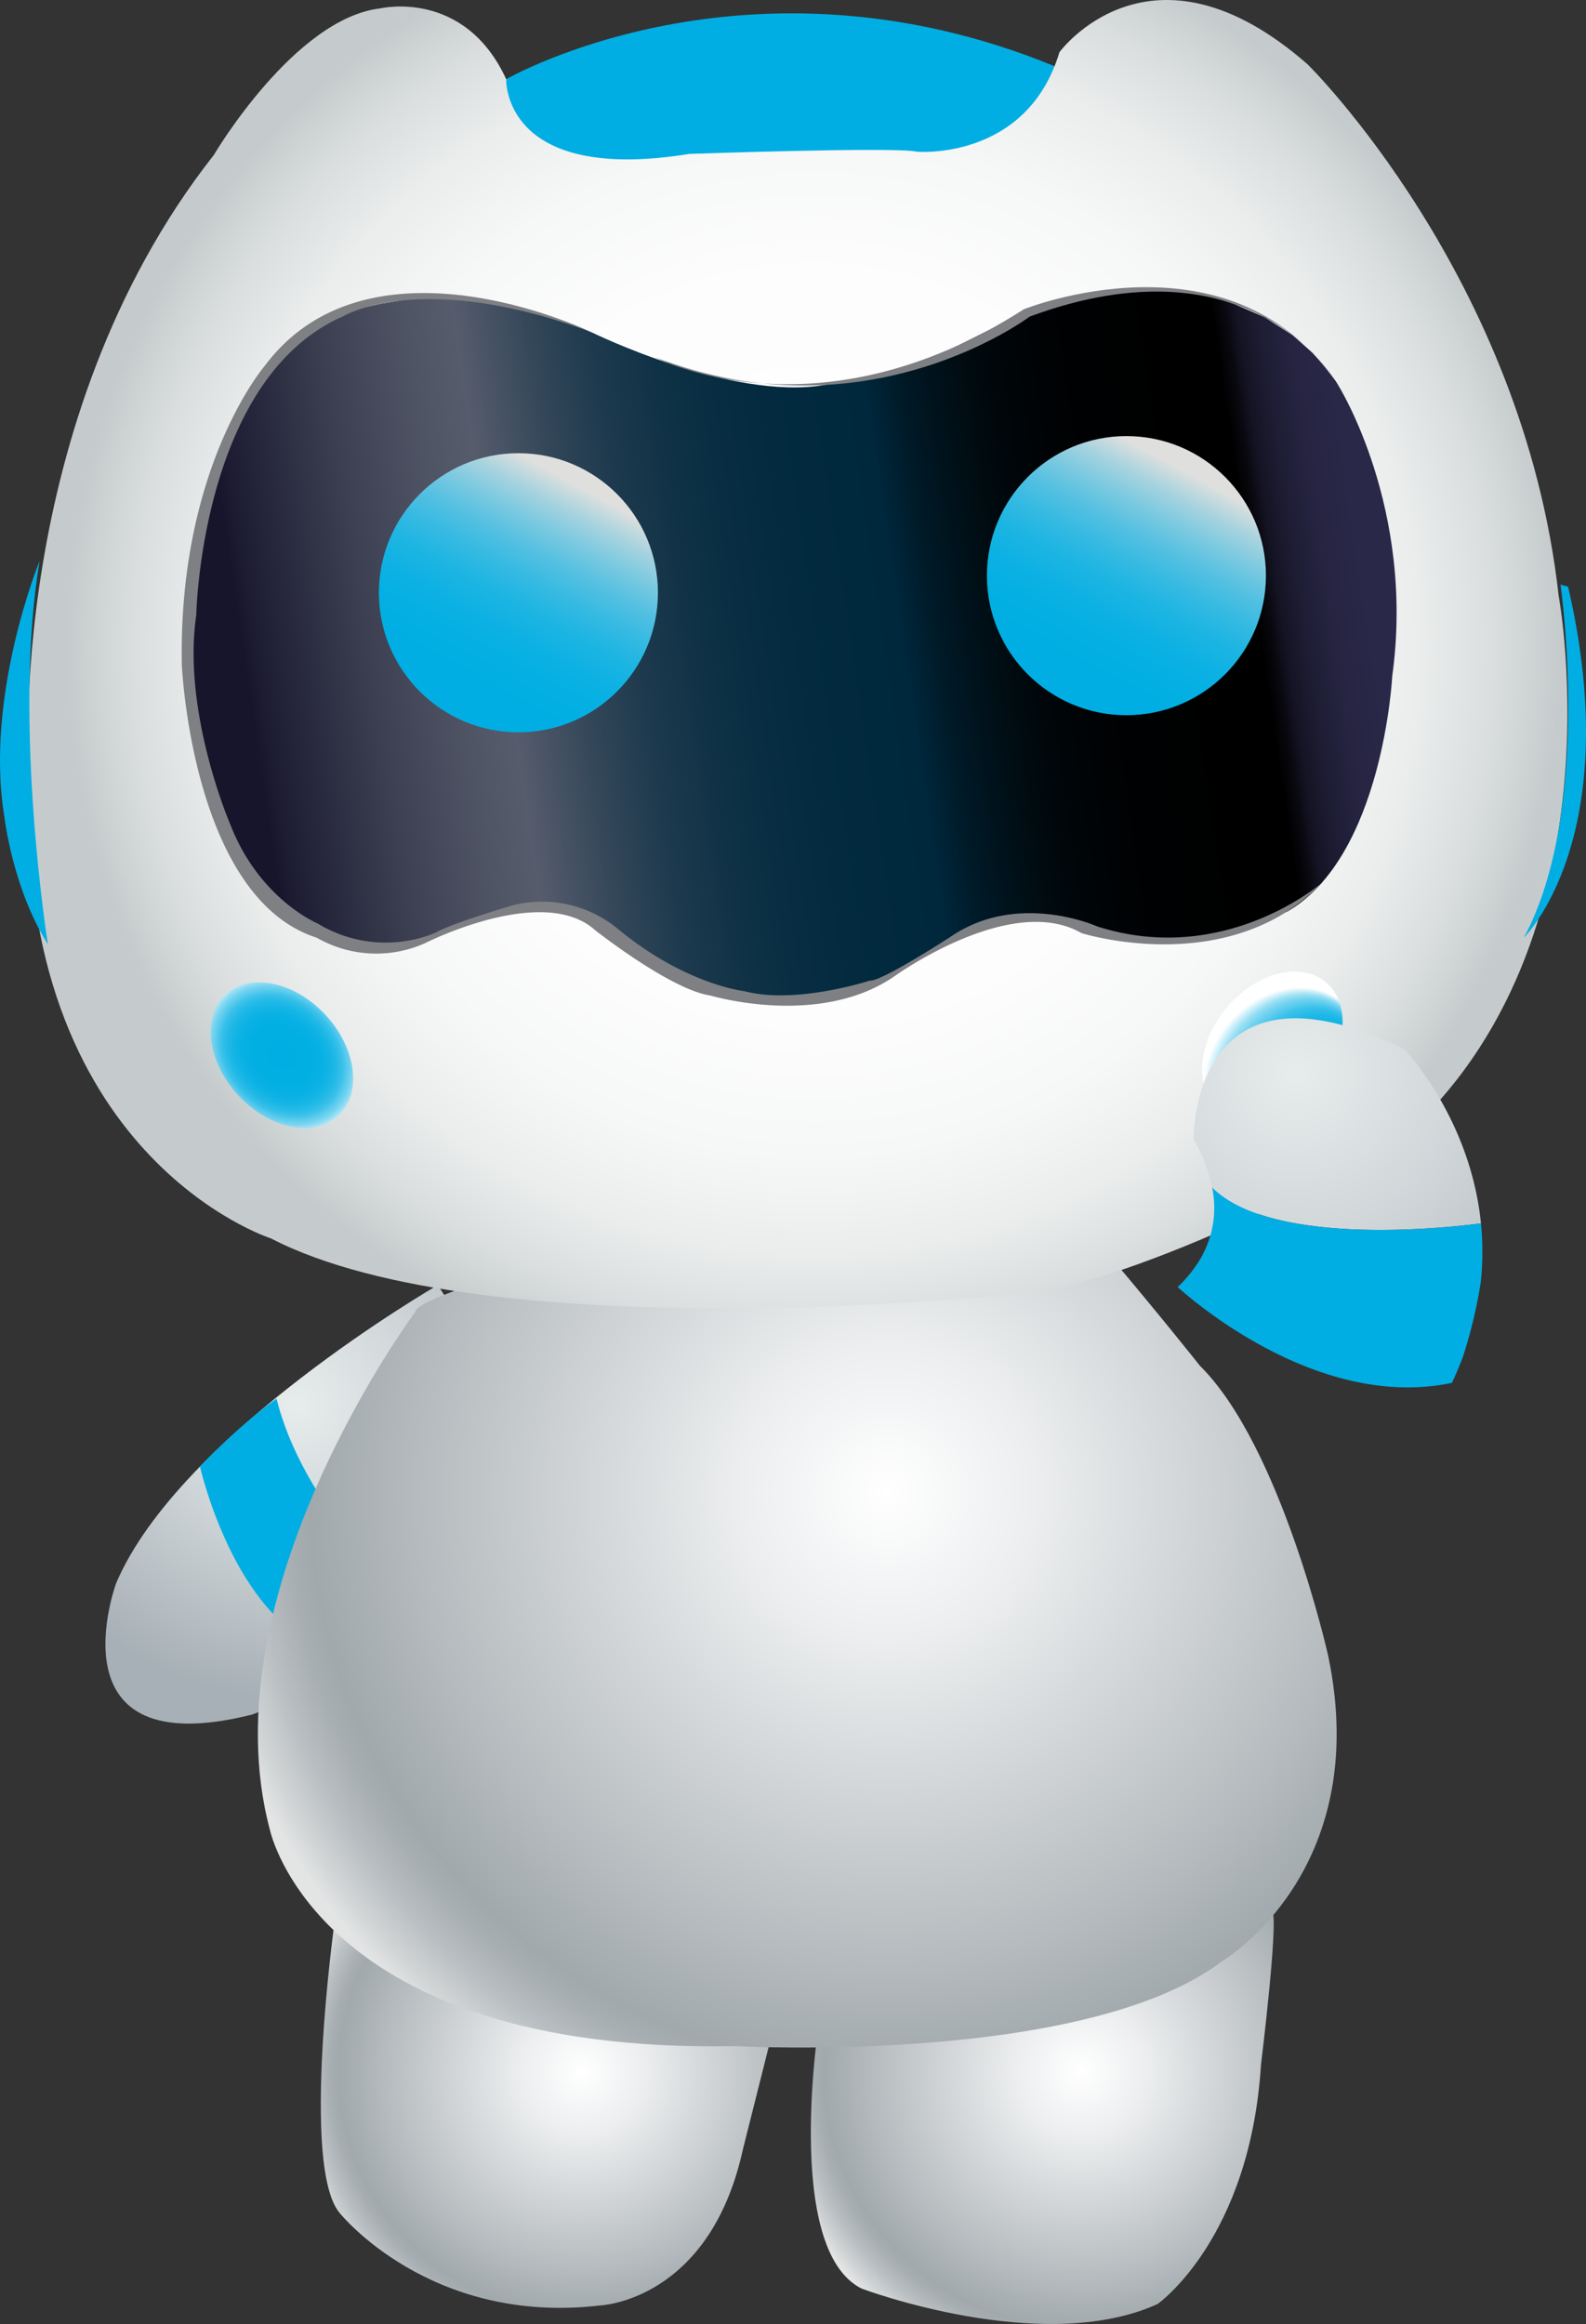 <svg xmlns="http://www.w3.org/2000/svg" xmlns:xlink="http://www.w3.org/1999/xlink" viewBox="0 0 473.03 692.89"><rect x="0" y="0" width="473.03" height="692.89" fill="#333333" stroke="none"/><defs><style>.cls-1{fill:url(#radial-gradient);}.cls-2{fill:#00aee3;}.cls-3{fill:url(#radial-gradient-2);}.cls-4{fill:url(#radial-gradient-3);}.cls-5{fill:url(#radial-gradient-4);}.cls-6{fill:url(#radial-gradient-5);}.cls-7{fill:url(#linear-gradient);}.cls-8{fill:#7f8083;}.cls-9{fill:url(#radial-gradient-6);}.cls-10{fill:url(#radial-gradient-7);}.cls-11{fill:url(#linear-gradient-2);}.cls-12{fill:url(#linear-gradient-3);}.cls-13{fill:url(#linear-gradient-4);}.cls-14{fill:url(#linear-gradient-5);}.cls-15{fill:url(#radial-gradient-8);}</style><radialGradient id="radial-gradient" cx="-38.25" cy="425.72" r="83.59" gradientTransform="translate(130.97 -28.24) scale(1.11 1.05)" gradientUnits="userSpaceOnUse"><stop offset="0" stop-color="#e7ecec"/><stop offset="0.35" stop-color="#d4dadc"/><stop offset="1" stop-color="#a7b0b6"/></radialGradient><radialGradient id="radial-gradient-2" cx="322.43" cy="617.44" r="92.42" gradientUnits="userSpaceOnUse"><stop offset="0" stop-color="#fff"/><stop offset="0.21" stop-color="#eceeef"/><stop offset="0.62" stop-color="#bcc1c4"/><stop offset="0.83" stop-color="#a1a9ad"/><stop offset="0.86" stop-color="#a7aeb2"/><stop offset="0.91" stop-color="#b7bdc0"/><stop offset="0.97" stop-color="#d3d6d7"/><stop offset="1" stop-color="#e3e5e5"/></radialGradient><radialGradient id="radial-gradient-3" cx="173.65" cy="617.78" r="87.34" xlink:href="#radial-gradient-2"/><radialGradient id="radial-gradient-4" cx="264.75" cy="444.81" r="207.6" xlink:href="#radial-gradient-2"/><radialGradient id="radial-gradient-5" cx="130.23" cy="-167.56" r="222.92" gradientTransform="translate(72.45 319.61) rotate(15.49)" gradientUnits="userSpaceOnUse"><stop offset="0" stop-color="#fff"/><stop offset="0.5" stop-color="#fdfdfd"/><stop offset="0.68" stop-color="#f6f7f7"/><stop offset="0.81" stop-color="#ebeded"/><stop offset="0.91" stop-color="#dadede"/><stop offset="1" stop-color="#c5cbcc"/></radialGradient><linearGradient id="linear-gradient" x1="308.11" y1="-255.42" x2="-27.35" y2="-106.83" gradientTransform="translate(72.45 319.61) rotate(15.49)" gradientUnits="userSpaceOnUse"><stop offset="0" stop-color="#2b294a"/><stop offset="0.09" stop-color="#2a2848"/><stop offset="0.12" stop-color="#262441"/><stop offset="0.14" stop-color="#1f1e36"/><stop offset="0.16" stop-color="#151425"/><stop offset="0.17" stop-color="#09080f"/><stop offset="0.18"/><stop offset="0.3" stop-color="#000102"/><stop offset="0.36" stop-color="#000609"/><stop offset="0.4" stop-color="#000f16"/><stop offset="0.44" stop-color="#001a28"/><stop offset="0.47" stop-color="#00283d"/><stop offset="0.55" stop-color="#032a3f"/><stop offset="0.62" stop-color="#0c3044"/><stop offset="0.68" stop-color="#1d394d"/><stop offset="0.73" stop-color="#334759"/><stop offset="0.78" stop-color="#505869"/><stop offset="0.79" stop-color="#565c6c"/><stop offset="0.83" stop-color="#4f5465"/><stop offset="0.9" stop-color="#3b3f51"/><stop offset="0.99" stop-color="#1c1b32"/><stop offset="1" stop-color="#16152c"/></linearGradient><radialGradient id="radial-gradient-6" cx="9.87" cy="-7.94" r="21.49" gradientTransform="matrix(1, -0.06, 0.07, 1.23, 74.82, 324.93)" gradientUnits="userSpaceOnUse"><stop offset="0" stop-color="#00aee3"/><stop offset="0.37" stop-color="#02afe3"/><stop offset="0.51" stop-color="#09b1e4"/><stop offset="0.6" stop-color="#14b5e5"/><stop offset="0.68" stop-color="#25bae7"/><stop offset="0.75" stop-color="#3bc1ea"/><stop offset="0.8" stop-color="#57caed"/><stop offset="0.86" stop-color="#77d4f0"/><stop offset="0.91" stop-color="#9de0f4"/><stop offset="0.95" stop-color="#c8eef9"/><stop offset="0.99" stop-color="#f6fcfe"/><stop offset="1" stop-color="#fff"/></radialGradient><radialGradient id="radial-gradient-7" cx="-2483.41" cy="744.49" fx="-2500.094" fy="730.955" r="21.49" gradientTransform="matrix(0.06, -1, -1.23, -0.07, 1441.16, -2112.51)" xlink:href="#radial-gradient-6"/><linearGradient id="linear-gradient-2" x1="157.82" y1="157.9" x2="153.61" y2="179.46" gradientUnits="userSpaceOnUse"><stop offset="0" stop-color="#dfdfde"/><stop offset="0.02" stop-color="#dbdedd"/><stop offset="0.18" stop-color="#bcd8d2"/><stop offset="0.35" stop-color="#a5d4ca"/><stop offset="0.54" stop-color="#94d1c4"/><stop offset="0.73" stop-color="#8acfc1"/><stop offset="0.99" stop-color="#87cec0"/></linearGradient><linearGradient id="linear-gradient-3" x1="339.12" y1="157.9" x2="334.92" y2="179.46" xlink:href="#linear-gradient-2"/><linearGradient id="linear-gradient-4" x1="201.53" y1="-297.65" x2="187.97" y2="-228.17" gradientTransform="matrix(0.95, 0.3, -0.3, 0.95, 72.51, 362.86)" gradientUnits="userSpaceOnUse"><stop offset="0" stop-color="#dfdfde"/><stop offset="0.01" stop-color="#d8dede"/><stop offset="0.11" stop-color="#a6d3df"/><stop offset="0.22" stop-color="#7ac9e0"/><stop offset="0.33" stop-color="#54c0e1"/><stop offset="0.44" stop-color="#36bae2"/><stop offset="0.55" stop-color="#1eb5e2"/><stop offset="0.68" stop-color="#0db1e3"/><stop offset="0.81" stop-color="#03afe3"/><stop offset="0.99" stop-color="#00aee3"/></linearGradient><linearGradient id="linear-gradient-5" x1="29.97" y1="-238.68" x2="16.41" y2="-169.2" xlink:href="#linear-gradient-4"/><radialGradient id="radial-gradient-8" cx="386.47" cy="319.98" r="119.49" gradientTransform="matrix(1, 0, 0, 1, 0, 0)" xlink:href="#radial-gradient"/></defs><g id="Layer_2" data-name="Layer 2"><g id="Layer_1-2" data-name="Layer 1"><g id="Hands"><g id="Right"><path class="cls-1" d="M130.59,383.14S53.67,427.42,34.65,472c0,0-20.15,54.48,40.59,39.18l14.48-5.63,85.72-51.79Z"/><path class="cls-2" d="M59.63,437.21s10.08,44.82,37,54.21l22.14-17S90.14,448.21,82.48,417C82.48,417,73.18,423.24,59.63,437.21Z"/></g></g><g id="Legs"><path id="Left" class="cls-3" d="M244.37,602.28S233.44,670.66,257,682.34c0,0,53.8,20.29,88.27,4.59,0,0,27.57-19.34,30.83-71.42,0,0,5.17-41.93,3.44-45.57Z"/><path id="Right-2" data-name="Right" class="cls-4" d="M99.73,573.52s-10.09,72.5,1.59,86.29c0,0,26.81,33.5,77.55,27.57,0,0,32.74-1.15,42.7-46.53l7.66-30.44L100.56,573.52Z"/></g><path id="hair" class="cls-2" d="M151,23.6s71.94-41.45,163.55-3.85c0,0-11.3,43.79-62.56,31.84l-81.53-.21-31.34-15Z"/><path id="Body" class="cls-5" d="M123.89,391.11S61.51,474.55,80.51,545.6c0,0,14,66.92,138.8,64.44,0,0,104.09,5.78,145-25.2,0,0,45.43-26.44,31.8-91.29,0,0-14-62.37-38.21-86.33,0,0-52.46-66.09-60.72-66.71C297.17,340.51,123.47,382.85,123.89,391.11Z"/><path id="Background_face" data-name="Background face" class="cls-6" d="M63.78,46.2s24-40.77,49.72-43.71c0,0,25-5.93,37.47,21.11,0,0-1.26,31.31,54.62,22.29,0,0,61.53-2.16,67.87-.66,0,0,32.73,2.84,42.53-29.68,0,0,27.3-37.34,74.08,3.7,0,0,64.21,63.23,74.8,158.35,0,0,20,107.26-50.44,164.85,0,0-76.88,42.27-112.59,43.5,0,0-156.78,16.57-221.07-16.74,0,0-76.31-24.33-72.22-138C8.55,231.17,1.18,125.82,63.78,46.2Z"/><g id="Face"><g id="Ears"><path class="cls-2" d="M11.82,167.22S-4.63,207.34,1.28,243.35c0,0,2.43,21.53,13,38.17C14.28,281.52,3.7,215.34,11.82,167.22Z"/><path class="cls-2" d="M465.43,174.3s9.74,66.91-10.93,105.26c0,0,30.56-29.66,13.19-104.64Z"/></g><path class="cls-7" d="M73.35,120.65,88.12,99.56l12.55-6.18,13.06-2.85,13.09-2.22L138,88.13l15.39,3.47L165,94.75l8.55,3.15,2.94,1.19s41.56,20.43,69.33,15.7c0,0,19.69-2.91,28.65-6.12l19.7-9.85,11.3-4.74,14.2-4.87,15.92-2.48L347,86.14l13,1.8,8.18,2.73,9,3.91,8.32,5.35,5.85,5.17s5.95,6.34,7.83,9.85c0,0,23,36.64,16.06,86.64,0,0-2.71,53.6-31.25,70.17L378.09,274l-13.33,4.58-8.18,1.58-13.94.11-11-1.27-13-3.6-14-2.09L296,275.53l-13.38,5L270.38,288l-10.28,5.56-19.85,4.7-16.14-1-16.86-3.67-19.4-11.27-13.53-10-13.76-2.42-16.19,3.46-16.89,6.45-10.37,2.76-15.49-2.64L84.86,272,73.42,259.75l-7.53-17.06L59,219.32l-2.91-25.84,1.15-23.26L63,141.75,71,125Z"/><path class="cls-8" d="M176.3,99s-66-32-97.4,10.16c0,0-25.78,30-24.67,89.07,0,0,3,69.44,40.24,81.35a35.67,35.67,0,0,0,32.34,1.61s35.15-17.88,50.73-3.83c0,0,22.5,17.76,34.35,19.45,0,0,32.08,9.69,54.58-5.53,0,0,34.83-25.32,56.08-13.08,0,0,44.19,14,72-15.22,0,0-29,25.44-67.26,13.25,0,0-23.74-10.75-43.88,3.14,0,0-20.59,13.37-24,13,0,0-22.06,7.2-37.33,3.16,0,0-17.56-1.88-37.7-18.49a35.51,35.51,0,0,0-31.08-7.22s-18.47,5.36-23.46,8.3a39,39,0,0,1-35.05-2.76s-17.31-7.14-26-29.29c0,0-14.56-33.5-10.25-62.71,0,0,1.33-70.76,44-89.14C102.51,94.29,125.3,80.14,176.3,99Z"/><path class="cls-8" d="M195.42,106.52s48,25.49,109.93-14.31c0,0,61-24.55,92.68,21.17,0,0-24.73-43.41-90.9-19C307.13,94.36,258.7,131,195.42,106.52Z"/><ellipse class="cls-9" cx="84.07" cy="314.6" rx="17.7" ry="24.7" transform="translate(-192.05 141.99) rotate(-43.03)"/><ellipse class="cls-10" cx="379.48" cy="311.68" rx="24.7" ry="17.7" transform="translate(-104.07 397.25) rotate(-49.43)"/><path id="Right_eye_closed" data-name="Right eye closed" class="cls-11" d="M113.08,174.09s9.57-16,41.54-17c0,0,25.5-1.07,41.62,17C196.24,174.09,161.81,147.78,113.08,174.09Z"/><path id="Left_eye_closed" data-name="Left eye closed" class="cls-12" d="M294.38,174.09s9.57-16,41.54-17c0,0,25.5-1.07,41.62,17C377.54,174.09,343.11,147.78,294.38,174.09Z"/><g id="Eyes"><circle id="Left-2" data-name="Left" class="cls-13" cx="335.96" cy="171.63" r="41.61"/><circle id="Right-3" data-name="Right" class="cls-14" cx="154.62" cy="176.73" r="41.61"/></g></g><path class="cls-15" d="M441.7,364.74c-3.17-31.55-22.94-52-22.94-52C355,281.72,356,339.65,356,339.65A47.69,47.69,0,0,1,361.52,354C379.94,372.45,435.31,365.61,441.7,364.74Z"/><path class="cls-15" d="M351.24,383.72a3,3,0,0,0-.25.25,56.1,56.1,0,0,1-8.17,6.29c9.17,11.08,16,19.74,16,19.74,12.35,12.24,22.05,34.5,28.59,53.35,18.9-11.33,28.26-24.09,28.26-24.09a129.16,129.16,0,0,0,17.33-27C393.76,420.59,356.19,388.19,351.24,383.72Z"/><path class="cls-2" d="M441.63,382.4a84.86,84.86,0,0,0,.07-17.66c-6.39.87-61.76,7.71-80.18-10.71a29.79,29.79,0,0,1-2.7,19.8,24.82,24.82,0,0,1-1.71,2.91,39.49,39.49,0,0,1-5.87,7c4.95,4.47,42.52,36.87,81.8,28.55,1.26-2.69,2.39-5.34,3.36-8A145.42,145.42,0,0,0,441.63,382.4Z"/></g></g></svg>